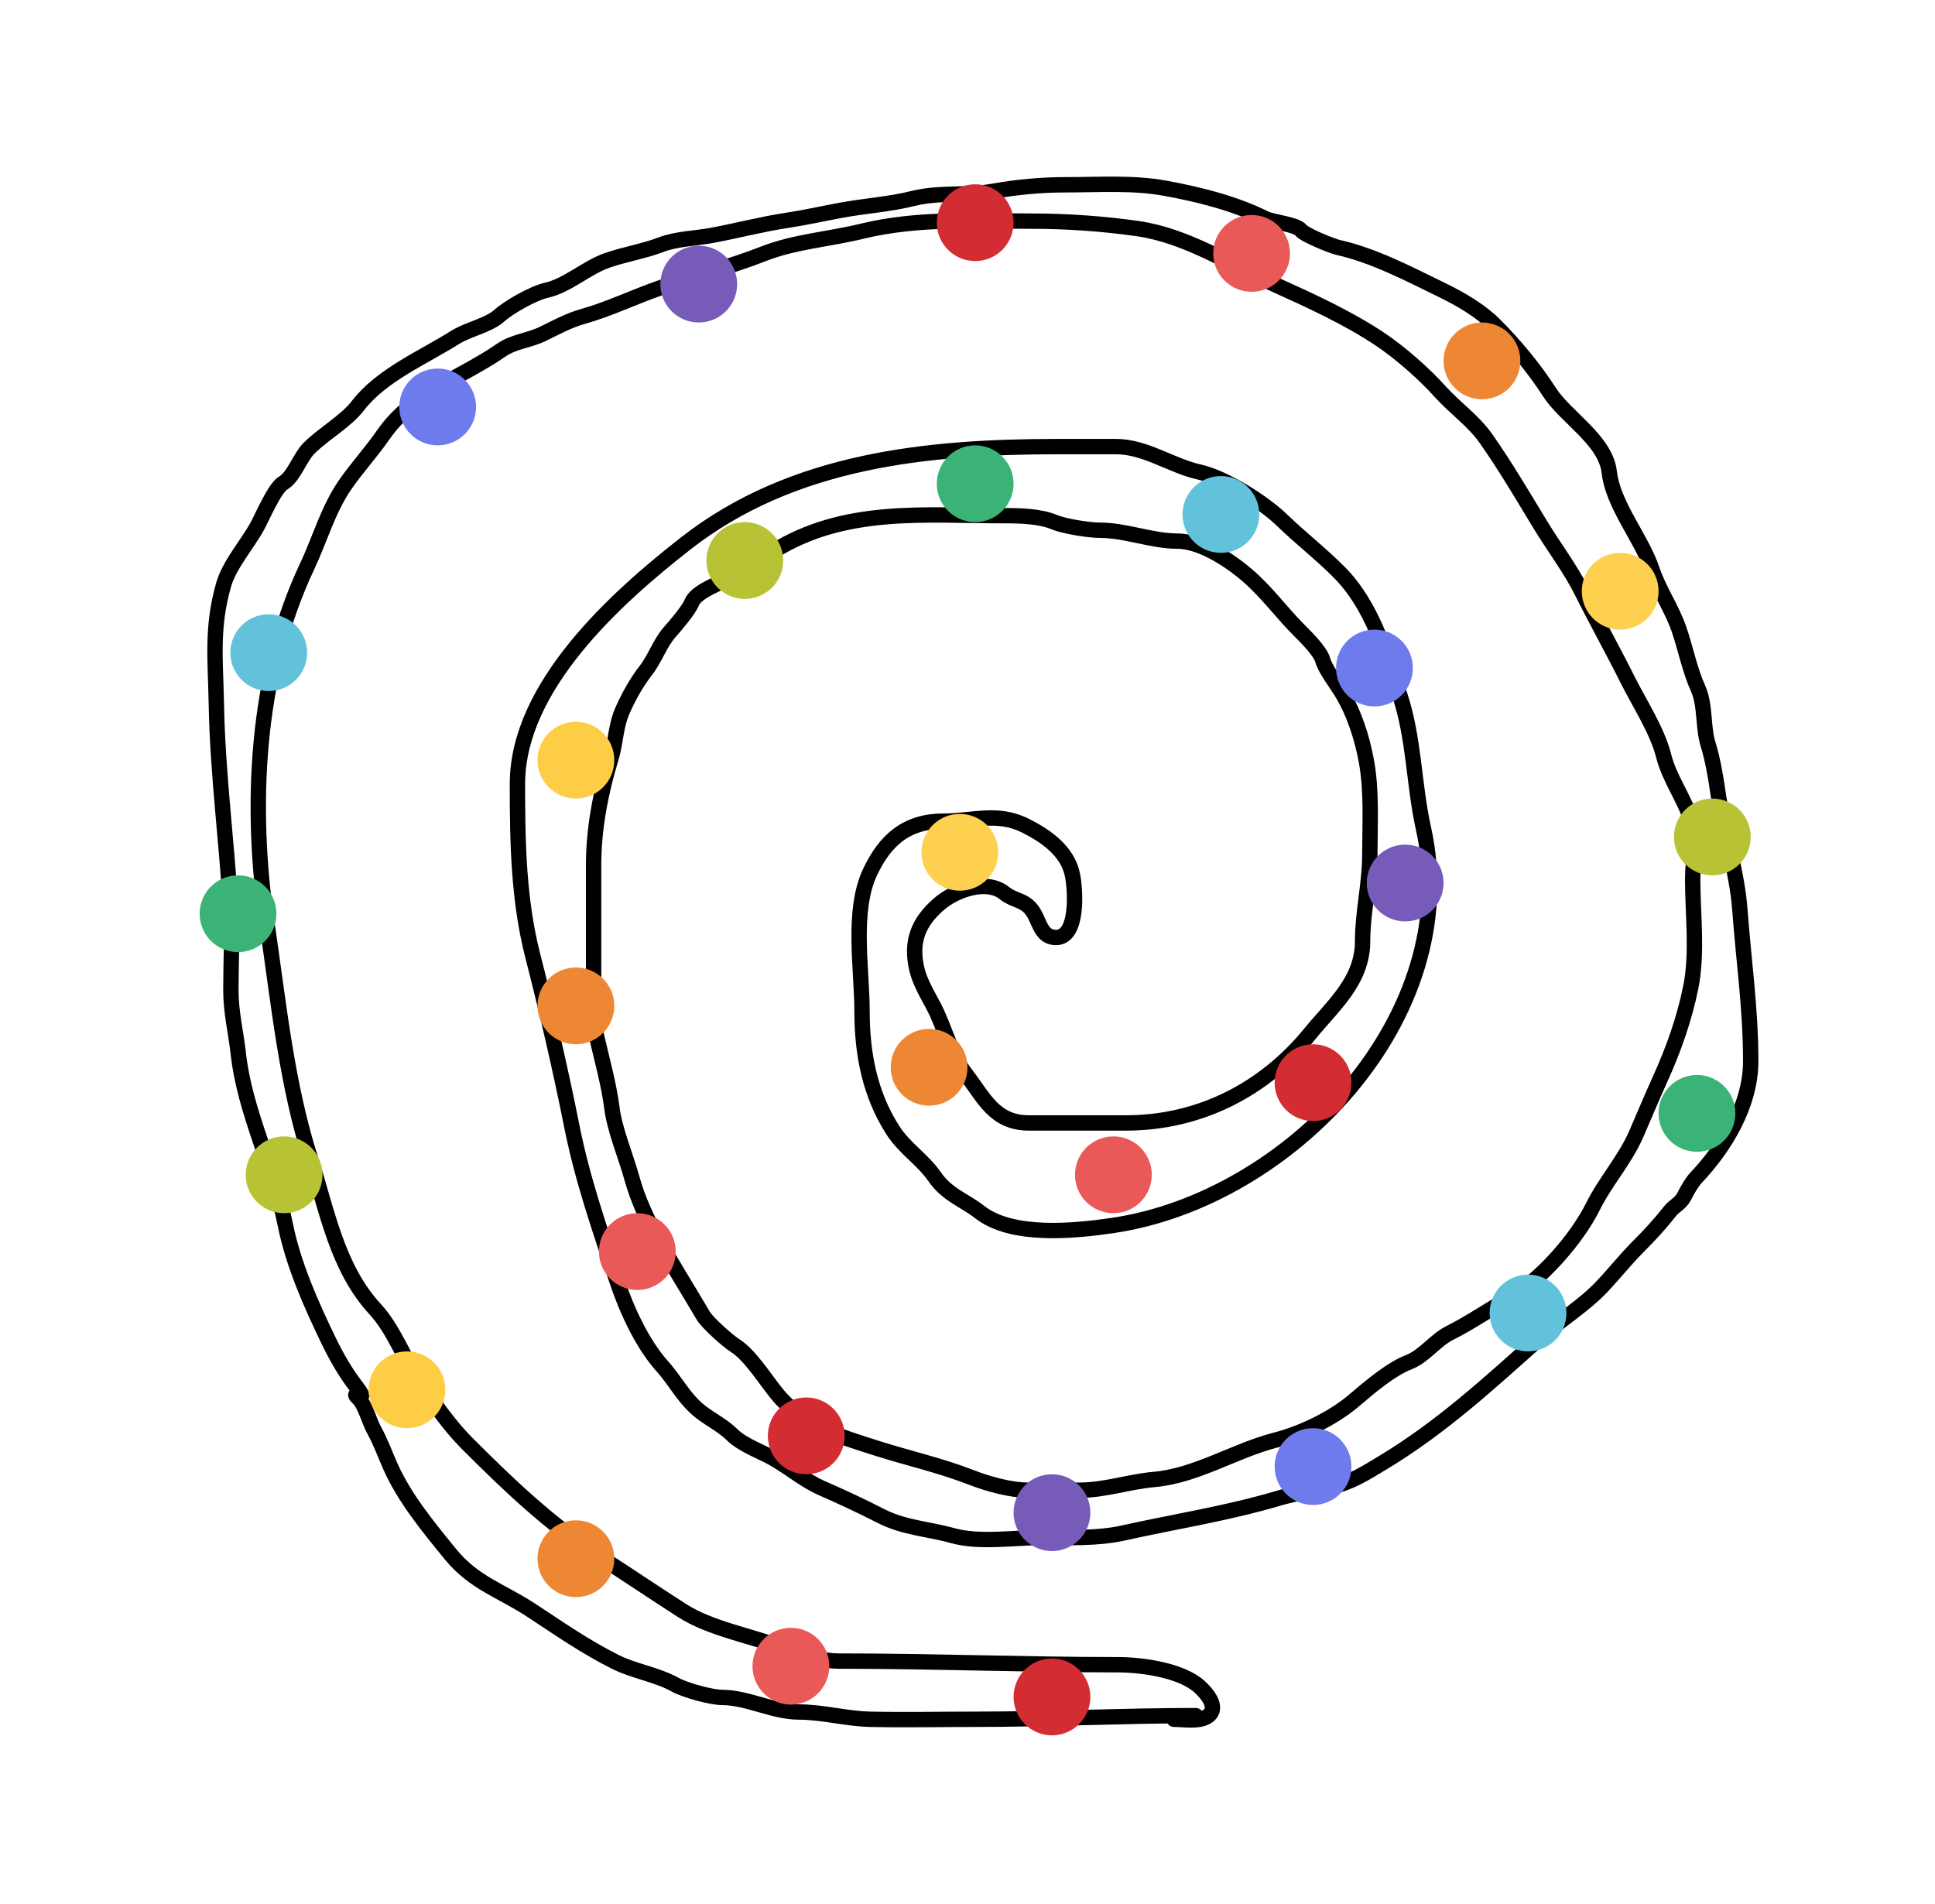 <svg width="126" height="124" viewBox="0 0 126 124" fill="none" xmlns="http://www.w3.org/2000/svg">
<path d="M77.862 111.718C73.048 111.718 68.349 111.955 63.506 111.955C61.225 111.955 58.937 112.005 56.657 111.955C55.108 111.921 53.565 111.481 52.011 111.481C50.35 111.481 48.664 110.534 47.038 110.534C46.317 110.534 44.6 110.058 43.968 109.705C42.764 109.035 41.307 108.839 40.07 108.219C38.066 107.214 36.442 106.068 34.585 104.851C32.622 103.565 30.871 103.091 29.323 101.194C27.918 99.472 26.339 97.557 25.426 95.499C25.079 94.715 24.773 93.87 24.363 93.131C24.037 92.542 23.785 91.499 23.353 91.065C22.66 90.371 24.192 91.573 23.195 90.289C22.498 89.391 21.907 88.353 21.411 87.329C20.258 84.95 19.096 82.341 18.576 79.739C17.829 75.994 15.943 72.445 15.519 68.624C15.363 67.216 15.034 65.924 15.034 64.48C15.034 62.792 15.127 61.075 15.034 59.389C14.788 54.963 14.17 50.388 14.089 45.893C14.036 42.975 13.759 40.892 14.561 38.079C14.935 36.767 16.076 35.487 16.739 34.29C17.085 33.666 17.88 31.773 18.445 31.449C19.124 31.06 19.537 29.776 20.112 29.199C21.049 28.26 22.526 27.433 23.3 26.424C24.838 24.42 27.56 23.281 29.625 21.978C30.478 21.439 31.793 21.198 32.512 20.557C33.181 19.961 34.755 19.084 35.583 18.899C36.958 18.593 38.187 17.424 39.545 16.953C40.674 16.561 41.96 16.349 43.023 15.94C44.045 15.546 45.243 15.53 46.316 15.335C47.944 15.038 49.587 14.598 51.25 14.348C52.467 14.165 53.664 13.892 54.846 13.677C56.358 13.401 57.942 13.302 59.439 12.927C61.162 12.495 62.959 12.762 64.687 12.454C66.224 12.18 67.796 12.033 69.359 12.033C71.52 12.033 73.769 11.874 75.867 12.256C78.008 12.647 80.383 13.231 82.35 14.216C82.875 14.479 84.394 14.595 84.712 14.992C84.967 15.313 86.742 16.025 87.126 16.111C89.467 16.632 91.785 17.857 93.923 18.899C95.112 19.479 96.403 20.228 97.335 21.162C98.595 22.425 99.883 23.958 100.891 25.529C101.935 27.157 104.558 28.664 104.788 30.738C105.028 32.898 106.899 35.06 107.57 37.079C108.016 38.42 108.861 39.613 109.329 40.973C109.763 42.237 110.029 43.636 110.575 44.84C111.055 45.9 110.877 47.332 111.218 48.445C111.523 49.438 111.713 50.536 111.861 51.575C112.22 54.093 113.105 56.685 113.291 59.205C113.538 62.546 114 65.704 114 69.097C114 71.938 112.342 74.673 110.457 76.674C110.162 76.987 109.887 77.474 109.696 77.858C109.423 78.405 109.045 78.477 108.699 78.924C108.095 79.702 107.413 80.437 106.678 81.173C105.842 82.011 105.118 82.93 104.316 83.778C103.117 85.046 101.597 85.95 100.301 87.106C97 90.047 93.864 92.948 90.039 95.249C88.909 95.928 87.987 96.532 86.719 96.814C85.58 97.068 84.378 97.226 83.242 97.564C79.897 98.557 76.493 99.079 73.138 99.826C71.462 100.2 69.605 100.116 67.889 100.116C66.067 100.116 63.803 100.489 62.037 99.997C60.388 99.538 58.874 99.5 57.313 98.695C56.08 98.059 54.784 97.46 53.52 96.906C52.27 96.358 51.211 95.386 49.991 94.775C49.282 94.42 48.242 93.996 47.681 93.433C47.095 92.846 46.28 92.448 45.621 91.934C44.553 91.101 44.009 89.954 43.141 88.987C41.809 87.503 40.789 85.256 40.175 83.409C39.059 80.052 37.93 76.827 37.236 73.346C36.497 69.644 35.628 65.887 34.69 62.231C33.756 58.589 33.693 54.809 33.693 51.049C33.693 44.712 40.077 38.955 44.676 35.369C51.604 29.967 60.342 29.081 68.886 29.081C70.146 29.081 71.406 29.081 72.666 29.081C74.593 29.081 76.256 30.328 78.098 30.738C79.742 31.105 82.261 32.692 83.478 33.869C84.686 35.037 85.996 36.051 87.192 37.25C89.316 39.38 90.207 42.426 91.141 45.235C92.093 48.096 92.049 51.054 92.69 53.943C95.413 66.228 83.936 78.127 72.429 79.805C69.995 80.16 65.916 80.58 63.808 78.937C62.778 78.134 61.679 77.814 60.856 76.622C60.076 75.493 58.906 74.792 58.139 73.596C56.628 71.239 56.132 68.588 56.132 65.835C56.132 63.097 55.454 59.329 56.657 56.785C57.637 54.711 59.022 53.47 61.446 53.47C63.344 53.47 64.952 52.853 66.761 53.759C68.122 54.441 69.486 55.405 69.818 56.903C70.049 57.942 70.225 61.047 68.768 61.047C67.853 61.047 67.732 60.194 67.351 59.508C66.829 58.566 66.094 58.712 65.396 58.153C64.22 57.209 62.142 57.98 61.092 58.916C59.834 60.036 59.288 61.255 59.688 63.059C59.876 63.909 60.4 64.777 60.803 65.546C61.526 66.923 61.918 68.69 62.877 69.926C64.07 71.465 64.737 73.123 66.997 73.123C69.105 73.123 71.213 73.123 73.322 73.123C78.114 73.123 82.333 70.946 85.302 67.308C86.82 65.449 88.727 63.877 88.727 61.283C88.727 59.402 89.199 57.551 89.199 55.601C89.199 53.589 89.332 51.537 88.976 49.576C88.695 48.024 88.152 46.34 87.31 44.998C86.943 44.414 86.291 43.562 86.116 42.946C85.955 42.383 85.005 41.452 84.594 41.038C83.55 39.993 82.718 38.865 81.641 37.842C80.451 36.711 78.327 35.237 76.681 35.237C74.997 35.237 73.316 34.527 71.603 34.527C70.916 34.527 69.29 34.271 68.65 34.001C67.744 33.618 66.459 33.58 65.462 33.58C60.171 33.58 54.964 32.991 50.279 35.948C49.269 36.585 48.182 37.218 47.156 37.789C46.539 38.133 45.312 38.558 45.031 39.263C44.841 39.737 43.97 40.755 43.613 41.157C42.983 41.867 42.651 42.888 42.065 43.643C41.449 44.438 40.955 45.318 40.543 46.248C40.076 47.301 40.103 48.344 39.782 49.392C39.108 51.586 38.653 53.997 38.653 56.311C38.653 58.753 38.653 61.196 38.653 63.638C38.653 64.909 38.554 66.2 38.837 67.44C39.185 68.966 39.656 70.627 39.847 72.162C40.021 73.558 40.745 75.275 41.133 76.674C41.534 78.122 42.14 79.415 42.852 80.7C43.803 82.414 44.8 83.983 45.792 85.672C46.067 86.142 47.389 87.321 47.865 87.619C48.842 88.231 49.839 89.841 50.581 90.75C52.293 92.848 54.558 93.498 57.077 94.301C59.111 94.95 61.221 95.417 63.218 96.196C64.3 96.618 65.787 97.038 66.944 97.038C68.064 97.038 69.184 97.038 70.304 97.038C71.953 97.038 73.509 96.483 75.146 96.34C77.902 96.1 80.38 94.466 83.058 93.775C84.76 93.337 86.769 92.383 88.136 91.223C89.134 90.377 90.538 89.163 91.745 88.698C92.726 88.319 93.46 87.272 94.396 86.803C95.708 86.146 96.883 85.327 98.162 84.606C100.288 83.408 102.653 80.719 103.725 78.569C104.543 76.929 105.814 75.525 106.547 73.846C107.063 72.663 107.556 71.463 108.095 70.281C108.965 68.374 109.692 66.317 110.103 64.256C110.545 62.041 110.221 59.52 110.221 57.258C110.221 56.158 110.496 54.588 110.168 53.522C109.713 52.037 108.701 50.705 108.331 49.221C107.92 47.572 106.734 45.768 105.969 44.235C105.019 42.33 103.973 40.47 103.017 38.552C102.254 37.023 101.19 35.637 100.301 34.172C99.144 32.267 98.04 30.381 96.758 28.555C95.939 27.389 94.736 26.566 93.805 25.529C92.742 24.345 91.181 22.969 89.855 22.083C87.785 20.699 85.319 19.57 83.045 18.544C80.134 17.231 77.287 15.346 74.083 14.887C71.868 14.57 69.475 14.4 67.233 14.4C63.496 14.4 59.784 14.168 56.132 15.058C53.999 15.578 51.752 15.727 49.702 16.532C47.509 17.392 45.155 17.983 42.918 18.768C41.272 19.346 39.623 20.142 37.945 20.61C37.059 20.856 36.172 21.338 35.346 21.741C34.447 22.18 33.466 22.226 32.63 22.806C30.001 24.631 26.852 25.569 24.954 28.318C24.187 29.428 23.251 30.442 22.474 31.567C21.358 33.182 20.824 35.138 19.994 36.895C16.636 44.001 16.26 52.531 17.395 60.218C18.144 65.284 18.658 70.579 20.23 75.49C21.297 78.826 21.949 82.574 24.429 85.251C25.632 86.549 26.33 88.505 27.316 89.987C28.195 91.309 29.274 92.844 30.386 93.959C33.112 96.692 35.861 99.314 39.126 101.418C40.908 102.567 42.602 103.709 44.374 104.851C46.302 106.094 48.924 106.502 51.054 107.338C52.228 107.798 53.465 108.166 54.715 108.166C60.755 108.166 66.747 108.403 72.784 108.403C74.328 108.403 76.888 108.745 78.098 109.824C78.484 110.168 79.402 111.146 78.689 111.718C78.146 112.153 77.145 111.955 76.445 111.955" stroke="black" stroke-linecap="round"/>
<g filter="url(#filter0_f_240_1020)">
<circle cx="68.5" cy="110.5" r="2.5" fill="#D32C33"/>
</g>
<g filter="url(#filter1_f_240_1020)">
<circle cx="52.5" cy="93.5" r="2.5" fill="#D32C33"/>
</g>
<g filter="url(#filter2_f_240_1020)">
<circle cx="51.5" cy="108.5" r="2.5" fill="#E95958"/>
</g>
<g filter="url(#filter3_f_240_1020)">
<circle cx="41.5" cy="81.5" r="2.5" fill="#E95958"/>
</g>
<g filter="url(#filter4_f_240_1020)">
<circle cx="37.5" cy="101.5" r="2.5" fill="#EE8734"/>
</g>
<g filter="url(#filter5_f_240_1020)">
<circle cx="37.5" cy="65.5" r="2.5" fill="#EE8734"/>
</g>
<g filter="url(#filter6_f_240_1020)">
<circle cx="26.5" cy="90.5" r="2.5" fill="#FDCE45"/>
</g>
<g filter="url(#filter7_f_240_1020)">
<circle cx="37.5" cy="49.5" r="2.5" fill="#FDCE45"/>
</g>
<g filter="url(#filter8_f_240_1020)">
<circle cx="18.5" cy="76.5" r="2.5" fill="#B7C334"/>
</g>
<g filter="url(#filter9_f_240_1020)">
<circle cx="48.5" cy="36.5" r="2.5" fill="#B7C334"/>
</g>
<g filter="url(#filter10_f_240_1020)">
<circle cx="15.5" cy="59.5" r="2.5" fill="#3BB376"/>
</g>
<g filter="url(#filter11_f_240_1020)">
<circle cx="63.5" cy="31.5" r="2.5" fill="#3BB376"/>
</g>
<g filter="url(#filter12_f_240_1020)">
<circle cx="17.5" cy="42.5" r="2.5" fill="#62C2DC"/>
</g>
<g filter="url(#filter13_f_240_1020)">
<circle cx="79.5" cy="33.5" r="2.5" fill="#62C2DC"/>
</g>
<g filter="url(#filter14_f_240_1020)">
<circle cx="28.5" cy="26.5" r="2.5" fill="#6D7BEC"/>
</g>
<g filter="url(#filter15_f_240_1020)">
<circle cx="89.5" cy="43.5" r="2.5" fill="#6D7BEC"/>
</g>
<g filter="url(#filter16_f_240_1020)">
<circle cx="45.5" cy="18.5" r="2.5" fill="#775BB9"/>
</g>
<g filter="url(#filter17_f_240_1020)">
<circle cx="91.5" cy="57.5" r="2.5" fill="#775BB9"/>
</g>
<g filter="url(#filter18_f_240_1020)">
<circle cx="68.5" cy="98.5" r="2.5" fill="#775BB9"/>
</g>
<g filter="url(#filter19_f_240_1020)">
<circle cx="63.5" cy="14.5" r="2.5" fill="#D32C33"/>
</g>
<g filter="url(#filter20_f_240_1020)">
<circle cx="85.5" cy="70.5" r="2.5" fill="#D32C33"/>
</g>
<g filter="url(#filter21_f_240_1020)">
<circle cx="81.5" cy="16.5" r="2.5" fill="#E95958"/>
</g>
<g filter="url(#filter22_f_240_1020)">
<circle cx="72.5" cy="76.5" r="2.5" fill="#E95958"/>
</g>
<g filter="url(#filter23_f_240_1020)">
<circle cx="96.5" cy="23.5" r="2.5" fill="#EE8734"/>
</g>
<g filter="url(#filter24_f_240_1020)">
<circle cx="60.5" cy="69.5" r="2.5" fill="#EE8734"/>
</g>
<g filter="url(#filter25_f_240_1020)">
<circle cx="105.5" cy="38.5" r="2.5" fill="#FED04F"/>
</g>
<g filter="url(#filter26_f_240_1020)">
<circle cx="62.5" cy="55.5" r="2.5" fill="#FED04F"/>
</g>
<g filter="url(#filter27_f_240_1020)">
<circle cx="111.5" cy="54.5" r="2.5" fill="#B7C334"/>
</g>
<g filter="url(#filter28_f_240_1020)">
<circle cx="110.5" cy="72.5" r="2.5" fill="#3BB376"/>
</g>
<g filter="url(#filter29_f_240_1020)">
<circle cx="99.5" cy="85.5" r="2.5" fill="#62C2DC"/>
</g>
<g filter="url(#filter30_f_240_1020)">
<circle cx="85.5" cy="95.5" r="2.5" fill="#6D7BEC"/>
</g>
<defs>
<filter id="filter0_f_240_1020" x="65" y="107" width="7" height="7" filterUnits="userSpaceOnUse" color-interpolation-filters="sRGB">
<feFlood flood-opacity="0" result="BackgroundImageFix"/>
<feBlend mode="normal" in="SourceGraphic" in2="BackgroundImageFix" result="shape"/>
<feGaussianBlur stdDeviation="0.5" result="effect1_foregroundBlur_240_1020"/>
</filter>
<filter id="filter1_f_240_1020" x="49" y="90" width="7" height="7" filterUnits="userSpaceOnUse" color-interpolation-filters="sRGB">
<feFlood flood-opacity="0" result="BackgroundImageFix"/>
<feBlend mode="normal" in="SourceGraphic" in2="BackgroundImageFix" result="shape"/>
<feGaussianBlur stdDeviation="0.5" result="effect1_foregroundBlur_240_1020"/>
</filter>
<filter id="filter2_f_240_1020" x="48" y="105" width="7" height="7" filterUnits="userSpaceOnUse" color-interpolation-filters="sRGB">
<feFlood flood-opacity="0" result="BackgroundImageFix"/>
<feBlend mode="normal" in="SourceGraphic" in2="BackgroundImageFix" result="shape"/>
<feGaussianBlur stdDeviation="0.5" result="effect1_foregroundBlur_240_1020"/>
</filter>
<filter id="filter3_f_240_1020" x="38" y="78" width="7" height="7" filterUnits="userSpaceOnUse" color-interpolation-filters="sRGB">
<feFlood flood-opacity="0" result="BackgroundImageFix"/>
<feBlend mode="normal" in="SourceGraphic" in2="BackgroundImageFix" result="shape"/>
<feGaussianBlur stdDeviation="0.5" result="effect1_foregroundBlur_240_1020"/>
</filter>
<filter id="filter4_f_240_1020" x="34" y="98" width="7" height="7" filterUnits="userSpaceOnUse" color-interpolation-filters="sRGB">
<feFlood flood-opacity="0" result="BackgroundImageFix"/>
<feBlend mode="normal" in="SourceGraphic" in2="BackgroundImageFix" result="shape"/>
<feGaussianBlur stdDeviation="0.5" result="effect1_foregroundBlur_240_1020"/>
</filter>
<filter id="filter5_f_240_1020" x="34" y="62" width="7" height="7" filterUnits="userSpaceOnUse" color-interpolation-filters="sRGB">
<feFlood flood-opacity="0" result="BackgroundImageFix"/>
<feBlend mode="normal" in="SourceGraphic" in2="BackgroundImageFix" result="shape"/>
<feGaussianBlur stdDeviation="0.5" result="effect1_foregroundBlur_240_1020"/>
</filter>
<filter id="filter6_f_240_1020" x="23" y="87" width="7" height="7" filterUnits="userSpaceOnUse" color-interpolation-filters="sRGB">
<feFlood flood-opacity="0" result="BackgroundImageFix"/>
<feBlend mode="normal" in="SourceGraphic" in2="BackgroundImageFix" result="shape"/>
<feGaussianBlur stdDeviation="0.5" result="effect1_foregroundBlur_240_1020"/>
</filter>
<filter id="filter7_f_240_1020" x="34" y="46" width="7" height="7" filterUnits="userSpaceOnUse" color-interpolation-filters="sRGB">
<feFlood flood-opacity="0" result="BackgroundImageFix"/>
<feBlend mode="normal" in="SourceGraphic" in2="BackgroundImageFix" result="shape"/>
<feGaussianBlur stdDeviation="0.5" result="effect1_foregroundBlur_240_1020"/>
</filter>
<filter id="filter8_f_240_1020" x="15" y="73" width="7" height="7" filterUnits="userSpaceOnUse" color-interpolation-filters="sRGB">
<feFlood flood-opacity="0" result="BackgroundImageFix"/>
<feBlend mode="normal" in="SourceGraphic" in2="BackgroundImageFix" result="shape"/>
<feGaussianBlur stdDeviation="0.5" result="effect1_foregroundBlur_240_1020"/>
</filter>
<filter id="filter9_f_240_1020" x="45" y="33" width="7" height="7" filterUnits="userSpaceOnUse" color-interpolation-filters="sRGB">
<feFlood flood-opacity="0" result="BackgroundImageFix"/>
<feBlend mode="normal" in="SourceGraphic" in2="BackgroundImageFix" result="shape"/>
<feGaussianBlur stdDeviation="0.5" result="effect1_foregroundBlur_240_1020"/>
</filter>
<filter id="filter10_f_240_1020" x="12" y="56" width="7" height="7" filterUnits="userSpaceOnUse" color-interpolation-filters="sRGB">
<feFlood flood-opacity="0" result="BackgroundImageFix"/>
<feBlend mode="normal" in="SourceGraphic" in2="BackgroundImageFix" result="shape"/>
<feGaussianBlur stdDeviation="0.5" result="effect1_foregroundBlur_240_1020"/>
</filter>
<filter id="filter11_f_240_1020" x="60" y="28" width="7" height="7" filterUnits="userSpaceOnUse" color-interpolation-filters="sRGB">
<feFlood flood-opacity="0" result="BackgroundImageFix"/>
<feBlend mode="normal" in="SourceGraphic" in2="BackgroundImageFix" result="shape"/>
<feGaussianBlur stdDeviation="0.5" result="effect1_foregroundBlur_240_1020"/>
</filter>
<filter id="filter12_f_240_1020" x="14" y="39" width="7" height="7" filterUnits="userSpaceOnUse" color-interpolation-filters="sRGB">
<feFlood flood-opacity="0" result="BackgroundImageFix"/>
<feBlend mode="normal" in="SourceGraphic" in2="BackgroundImageFix" result="shape"/>
<feGaussianBlur stdDeviation="0.5" result="effect1_foregroundBlur_240_1020"/>
</filter>
<filter id="filter13_f_240_1020" x="76" y="30" width="7" height="7" filterUnits="userSpaceOnUse" color-interpolation-filters="sRGB">
<feFlood flood-opacity="0" result="BackgroundImageFix"/>
<feBlend mode="normal" in="SourceGraphic" in2="BackgroundImageFix" result="shape"/>
<feGaussianBlur stdDeviation="0.5" result="effect1_foregroundBlur_240_1020"/>
</filter>
<filter id="filter14_f_240_1020" x="25" y="23" width="7" height="7" filterUnits="userSpaceOnUse" color-interpolation-filters="sRGB">
<feFlood flood-opacity="0" result="BackgroundImageFix"/>
<feBlend mode="normal" in="SourceGraphic" in2="BackgroundImageFix" result="shape"/>
<feGaussianBlur stdDeviation="0.5" result="effect1_foregroundBlur_240_1020"/>
</filter>
<filter id="filter15_f_240_1020" x="86" y="40" width="7" height="7" filterUnits="userSpaceOnUse" color-interpolation-filters="sRGB">
<feFlood flood-opacity="0" result="BackgroundImageFix"/>
<feBlend mode="normal" in="SourceGraphic" in2="BackgroundImageFix" result="shape"/>
<feGaussianBlur stdDeviation="0.5" result="effect1_foregroundBlur_240_1020"/>
</filter>
<filter id="filter16_f_240_1020" x="42" y="15" width="7" height="7" filterUnits="userSpaceOnUse" color-interpolation-filters="sRGB">
<feFlood flood-opacity="0" result="BackgroundImageFix"/>
<feBlend mode="normal" in="SourceGraphic" in2="BackgroundImageFix" result="shape"/>
<feGaussianBlur stdDeviation="0.5" result="effect1_foregroundBlur_240_1020"/>
</filter>
<filter id="filter17_f_240_1020" x="88" y="54" width="7" height="7" filterUnits="userSpaceOnUse" color-interpolation-filters="sRGB">
<feFlood flood-opacity="0" result="BackgroundImageFix"/>
<feBlend mode="normal" in="SourceGraphic" in2="BackgroundImageFix" result="shape"/>
<feGaussianBlur stdDeviation="0.5" result="effect1_foregroundBlur_240_1020"/>
</filter>
<filter id="filter18_f_240_1020" x="65" y="95" width="7" height="7" filterUnits="userSpaceOnUse" color-interpolation-filters="sRGB">
<feFlood flood-opacity="0" result="BackgroundImageFix"/>
<feBlend mode="normal" in="SourceGraphic" in2="BackgroundImageFix" result="shape"/>
<feGaussianBlur stdDeviation="0.5" result="effect1_foregroundBlur_240_1020"/>
</filter>
<filter id="filter19_f_240_1020" x="60" y="11" width="7" height="7" filterUnits="userSpaceOnUse" color-interpolation-filters="sRGB">
<feFlood flood-opacity="0" result="BackgroundImageFix"/>
<feBlend mode="normal" in="SourceGraphic" in2="BackgroundImageFix" result="shape"/>
<feGaussianBlur stdDeviation="0.5" result="effect1_foregroundBlur_240_1020"/>
</filter>
<filter id="filter20_f_240_1020" x="82" y="67" width="7" height="7" filterUnits="userSpaceOnUse" color-interpolation-filters="sRGB">
<feFlood flood-opacity="0" result="BackgroundImageFix"/>
<feBlend mode="normal" in="SourceGraphic" in2="BackgroundImageFix" result="shape"/>
<feGaussianBlur stdDeviation="0.5" result="effect1_foregroundBlur_240_1020"/>
</filter>
<filter id="filter21_f_240_1020" x="78" y="13" width="7" height="7" filterUnits="userSpaceOnUse" color-interpolation-filters="sRGB">
<feFlood flood-opacity="0" result="BackgroundImageFix"/>
<feBlend mode="normal" in="SourceGraphic" in2="BackgroundImageFix" result="shape"/>
<feGaussianBlur stdDeviation="0.5" result="effect1_foregroundBlur_240_1020"/>
</filter>
<filter id="filter22_f_240_1020" x="69" y="73" width="7" height="7" filterUnits="userSpaceOnUse" color-interpolation-filters="sRGB">
<feFlood flood-opacity="0" result="BackgroundImageFix"/>
<feBlend mode="normal" in="SourceGraphic" in2="BackgroundImageFix" result="shape"/>
<feGaussianBlur stdDeviation="0.5" result="effect1_foregroundBlur_240_1020"/>
</filter>
<filter id="filter23_f_240_1020" x="93" y="20" width="7" height="7" filterUnits="userSpaceOnUse" color-interpolation-filters="sRGB">
<feFlood flood-opacity="0" result="BackgroundImageFix"/>
<feBlend mode="normal" in="SourceGraphic" in2="BackgroundImageFix" result="shape"/>
<feGaussianBlur stdDeviation="0.5" result="effect1_foregroundBlur_240_1020"/>
</filter>
<filter id="filter24_f_240_1020" x="57" y="66" width="7" height="7" filterUnits="userSpaceOnUse" color-interpolation-filters="sRGB">
<feFlood flood-opacity="0" result="BackgroundImageFix"/>
<feBlend mode="normal" in="SourceGraphic" in2="BackgroundImageFix" result="shape"/>
<feGaussianBlur stdDeviation="0.5" result="effect1_foregroundBlur_240_1020"/>
</filter>
<filter id="filter25_f_240_1020" x="102" y="35" width="7" height="7" filterUnits="userSpaceOnUse" color-interpolation-filters="sRGB">
<feFlood flood-opacity="0" result="BackgroundImageFix"/>
<feBlend mode="normal" in="SourceGraphic" in2="BackgroundImageFix" result="shape"/>
<feGaussianBlur stdDeviation="0.5" result="effect1_foregroundBlur_240_1020"/>
</filter>
<filter id="filter26_f_240_1020" x="59" y="52" width="7" height="7" filterUnits="userSpaceOnUse" color-interpolation-filters="sRGB">
<feFlood flood-opacity="0" result="BackgroundImageFix"/>
<feBlend mode="normal" in="SourceGraphic" in2="BackgroundImageFix" result="shape"/>
<feGaussianBlur stdDeviation="0.5" result="effect1_foregroundBlur_240_1020"/>
</filter>
<filter id="filter27_f_240_1020" x="108" y="51" width="7" height="7" filterUnits="userSpaceOnUse" color-interpolation-filters="sRGB">
<feFlood flood-opacity="0" result="BackgroundImageFix"/>
<feBlend mode="normal" in="SourceGraphic" in2="BackgroundImageFix" result="shape"/>
<feGaussianBlur stdDeviation="0.5" result="effect1_foregroundBlur_240_1020"/>
</filter>
<filter id="filter28_f_240_1020" x="107" y="69" width="7" height="7" filterUnits="userSpaceOnUse" color-interpolation-filters="sRGB">
<feFlood flood-opacity="0" result="BackgroundImageFix"/>
<feBlend mode="normal" in="SourceGraphic" in2="BackgroundImageFix" result="shape"/>
<feGaussianBlur stdDeviation="0.5" result="effect1_foregroundBlur_240_1020"/>
</filter>
<filter id="filter29_f_240_1020" x="96" y="82" width="7" height="7" filterUnits="userSpaceOnUse" color-interpolation-filters="sRGB">
<feFlood flood-opacity="0" result="BackgroundImageFix"/>
<feBlend mode="normal" in="SourceGraphic" in2="BackgroundImageFix" result="shape"/>
<feGaussianBlur stdDeviation="0.5" result="effect1_foregroundBlur_240_1020"/>
</filter>
<filter id="filter30_f_240_1020" x="82" y="92" width="7" height="7" filterUnits="userSpaceOnUse" color-interpolation-filters="sRGB">
<feFlood flood-opacity="0" result="BackgroundImageFix"/>
<feBlend mode="normal" in="SourceGraphic" in2="BackgroundImageFix" result="shape"/>
<feGaussianBlur stdDeviation="0.5" result="effect1_foregroundBlur_240_1020"/>
</filter>
</defs>
</svg>
